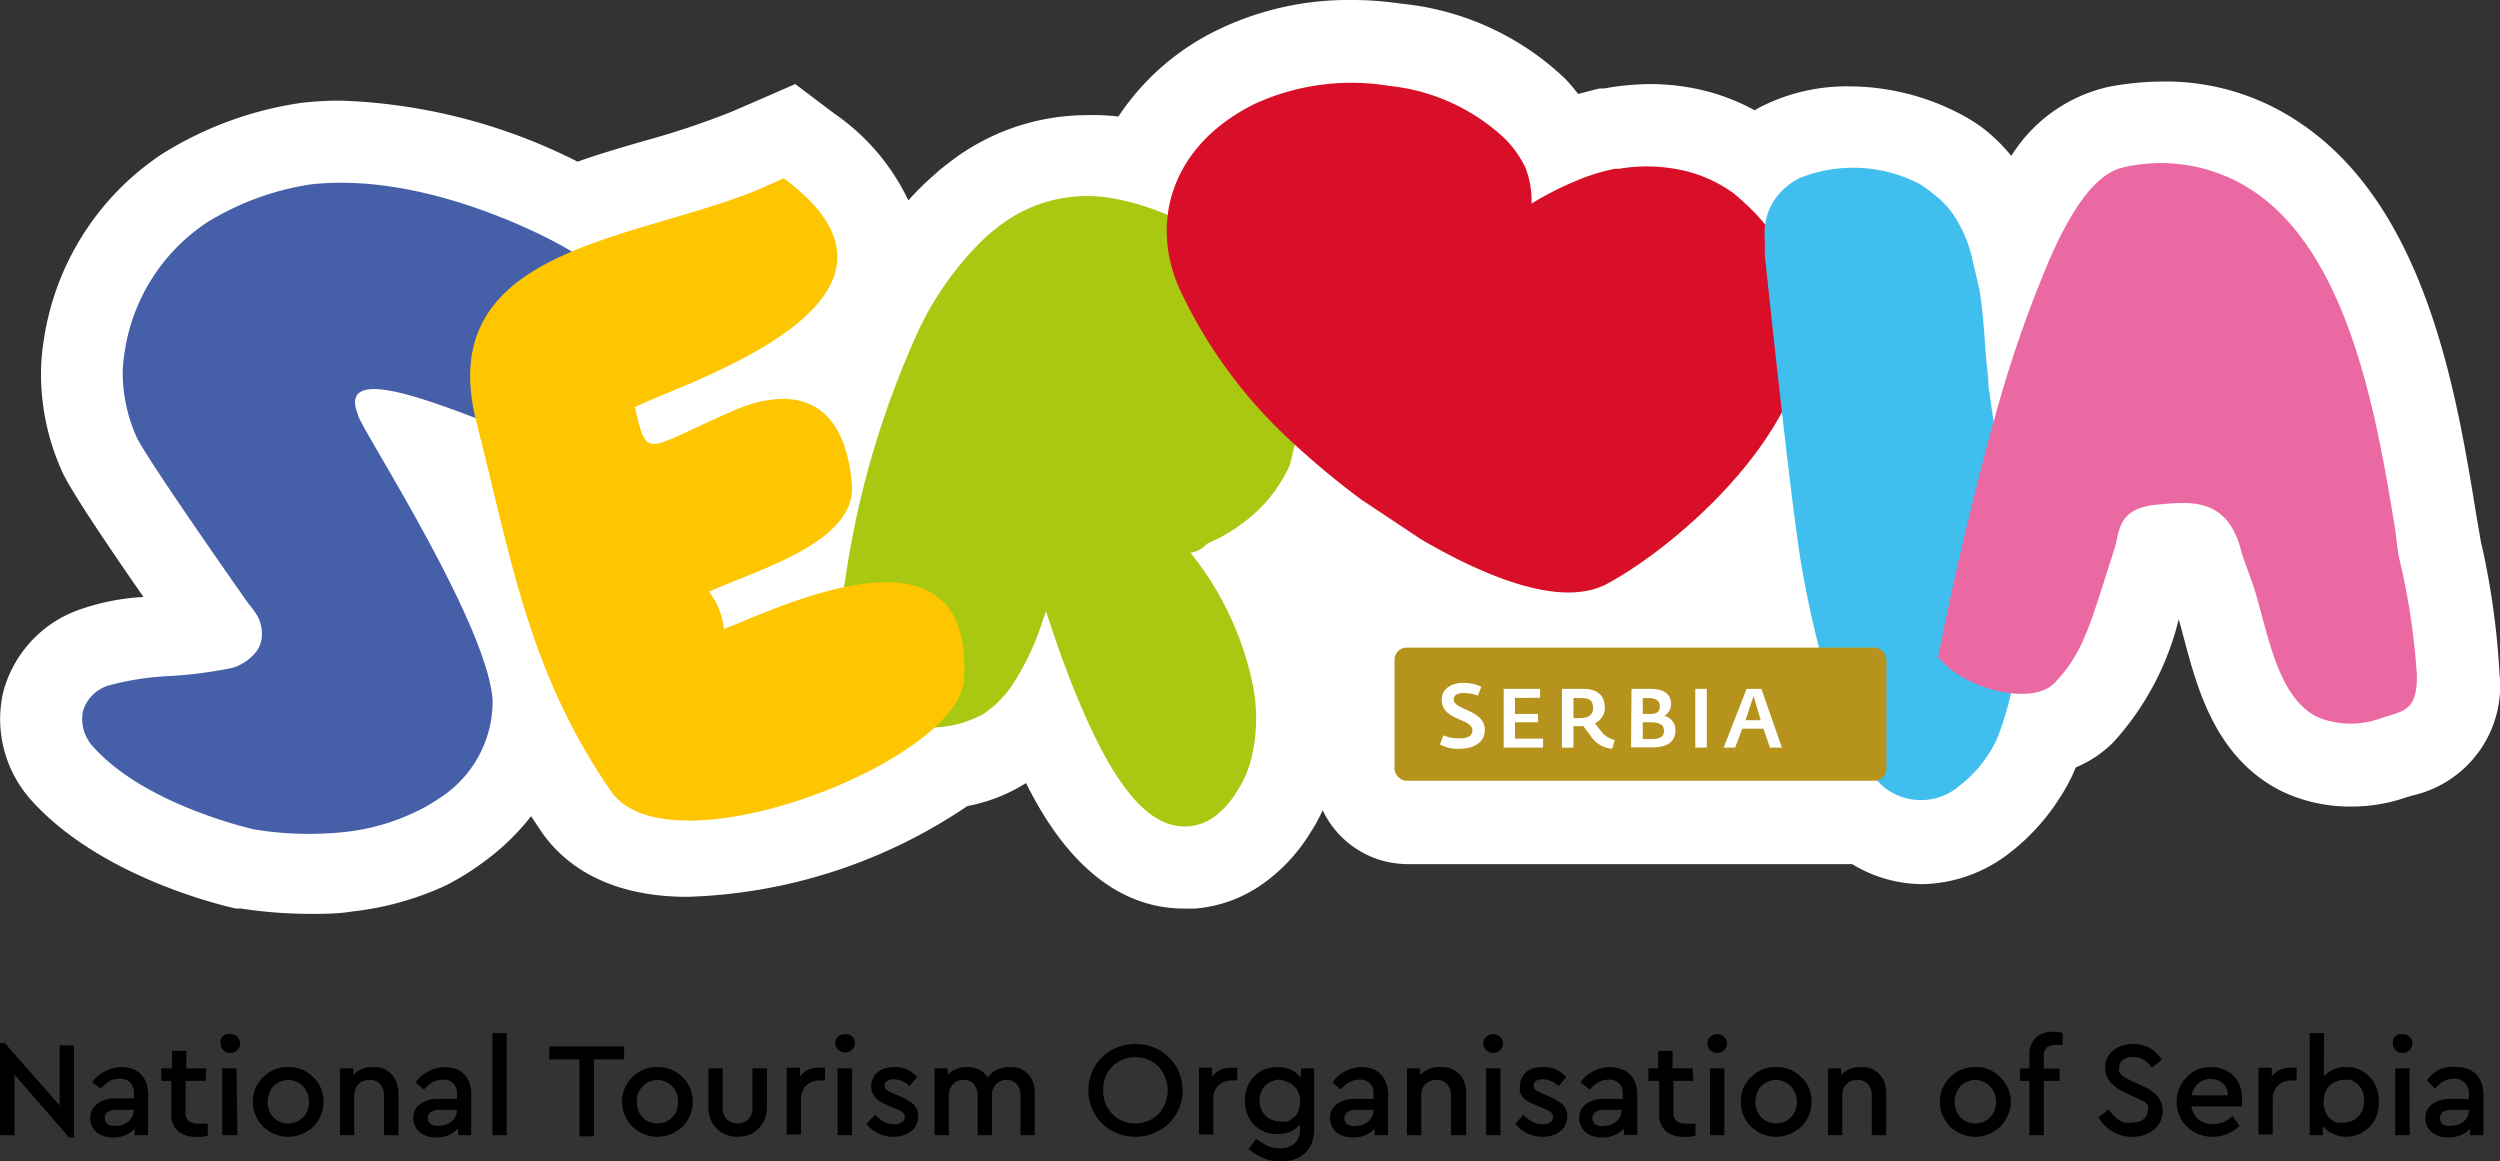 <svg xmlns="http://www.w3.org/2000/svg" viewBox="0 0 108.55 50.42"><rect x="0" y="0" width="108.55" height="50.42" fill="#333333" stroke="none"/><defs><style>.cls-1{isolation:isolate;}.cls-2{fill:#fff;}.cls-3{fill:#4560a8;}.cls-10,.cls-3,.cls-4,.cls-5,.cls-6,.cls-7,.cls-8{mix-blend-mode:multiply;}.cls-4{fill:#a9c811;}.cls-5{fill:#d90e28;}.cls-6{fill:#40bfef;}.cls-7{fill:#fdc600;}.cls-9{fill:#eb69a2;}.cls-10{fill:#b5931d;}</style></defs><g class="cls-1"><g id="Layer_2" data-name="Layer 2"><g id="microsite-_layout_partner" data-name="microsite- layout partner"><path d="M2.59,48V45.39h.62v4H3L.63,46.66v2.63H0v-4H.21Z"/><path d="M5.24,46.33a1.43,1.43,0,0,1,.48.07,1,1,0,0,1,.38.23,1.14,1.14,0,0,1,.25.38,1.69,1.69,0,0,1,.08.53v1.75H5.85V49a1,1,0,0,1-.39.28,1.25,1.25,0,0,1-.53.11,1.33,1.33,0,0,1-.42-.06,1.09,1.09,0,0,1-.32-.17.86.86,0,0,1-.2-.27.77.77,0,0,1-.07-.34.71.71,0,0,1,.29-.61A1.23,1.23,0,0,1,5,47.69h.82V47.5A.66.66,0,0,0,5.65,47a.61.61,0,0,0-.46-.16.94.94,0,0,0-.45.11,1.73,1.73,0,0,0-.36.32L4,47a1.34,1.34,0,0,1,.54-.47A1.57,1.57,0,0,1,5.24,46.33Zm-.18,2.55a.93.93,0,0,0,.29-.05,1,1,0,0,0,.24-.14,1.12,1.12,0,0,0,.16-.22.67.67,0,0,0,.06-.28v0H5.06a.69.69,0,0,0-.38.09.29.29,0,0,0-.13.26.32.32,0,0,0,.15.29A.61.61,0,0,0,5.06,48.88Z"/><path d="M8.93,46.93H8.06v1.36a.45.45,0,0,0,.15.4.74.74,0,0,0,.43.1h.17l.21,0v.52l-.24.05-.27,0a1.14,1.14,0,0,1-.78-.25.94.94,0,0,1-.29-.76V46.93H7v-.54h.47v-.76h.62v.76h.87Z"/><path d="M10,44.9a.44.44,0,0,1,.3.12.39.39,0,0,1,.13.29.41.41,0,0,1-.13.29.44.44,0,0,1-.3.12.41.41,0,0,1-.3-.12.4.4,0,0,1-.12-.29A.38.38,0,0,1,9.66,45,.41.41,0,0,1,10,44.9Zm.31,4.39H9.65v-2.9h.62Z"/><path d="M12.52,46.33a1.52,1.52,0,0,1,.6.11,1.58,1.58,0,0,1,.48.33,1.43,1.43,0,0,1,.33.47,1.53,1.53,0,0,1,.12.6,1.45,1.45,0,0,1-.12.59,1.51,1.51,0,0,1-.33.49,1.66,1.66,0,0,1-.49.32,1.54,1.54,0,0,1-1.19,0,1.66,1.66,0,0,1-.49-.32,1.51,1.51,0,0,1-.33-.49,1.45,1.45,0,0,1-.12-.59,1.53,1.53,0,0,1,.12-.6,1.43,1.43,0,0,1,.33-.47,1.47,1.47,0,0,1,1.09-.44Zm0,.56a.86.86,0,0,0-.36.08.83.83,0,0,0-.47.5.9.9,0,0,0-.07.37,1,1,0,0,0,.07.38.79.79,0,0,0,.18.29.84.84,0,0,0,.29.2.78.78,0,0,0,.35.07.86.86,0,0,0,.36-.07.84.84,0,0,0,.29-.2,1,1,0,0,0,.19-.29,1.17,1.17,0,0,0,.07-.38,1.11,1.11,0,0,0-.07-.37.91.91,0,0,0-.19-.3.84.84,0,0,0-.29-.2A.85.85,0,0,0,12.52,46.89Z"/><path d="M16.21,46.33a1.14,1.14,0,0,1,.46.08,1.16,1.16,0,0,1,.34.24,1.07,1.07,0,0,1,.21.36,1.4,1.4,0,0,1,.08.47v1.81h-.63V47.56a.68.68,0,0,0-.17-.49.58.58,0,0,0-.45-.18.65.65,0,0,0-.48.18.7.7,0,0,0-.19.49v1.73h-.62v-2.9h.58v.3a.91.91,0,0,1,.37-.27A1.35,1.35,0,0,1,16.21,46.33Z"/><path d="M19.27,46.33a1.53,1.53,0,0,1,.49.07,1,1,0,0,1,.62.61,1.44,1.44,0,0,1,.08.53v1.75h-.57V49a1.21,1.21,0,0,1-.39.28,1.33,1.33,0,0,1-.54.11,1.37,1.37,0,0,1-.42-.06,1.09,1.09,0,0,1-.32-.17.86.86,0,0,1-.2-.27.77.77,0,0,1-.07-.34.71.71,0,0,1,.29-.61,1.23,1.23,0,0,1,.78-.22h.82V47.5a.56.56,0,0,0-.62-.62.87.87,0,0,0-.44.11,1.54,1.54,0,0,0-.37.32L18.05,47a1.34,1.34,0,0,1,.54-.47A1.57,1.57,0,0,1,19.27,46.33Zm-.18,2.55a.93.93,0,0,0,.29-.05,1,1,0,0,0,.24-.14.82.82,0,0,0,.16-.22.67.67,0,0,0,.06-.28v0h-.75a.69.69,0,0,0-.38.09.29.29,0,0,0-.13.26.32.32,0,0,0,.15.29A.61.61,0,0,0,19.09,48.88Z"/><path d="M22,49.29h-.62V44.86H22Z"/><path d="M27.1,46H25.79v3.34h-.63V46H23.85v-.56H27.1Z"/><path d="M28.55,46.33a1.44,1.44,0,0,1,.59.11,1.51,1.51,0,0,1,.49.33,1.43,1.43,0,0,1,.33.47,1.53,1.53,0,0,1,.12.6,1.45,1.45,0,0,1-.12.59,1.51,1.51,0,0,1-.33.49,1.66,1.66,0,0,1-.49.32,1.56,1.56,0,0,1-1.2,0,1.75,1.75,0,0,1-.48-.32,1.51,1.51,0,0,1-.33-.49,1.45,1.45,0,0,1-.12-.59,1.53,1.53,0,0,1,.12-.6,1.43,1.43,0,0,1,.33-.47,1.51,1.51,0,0,1,.49-.33A1.46,1.46,0,0,1,28.55,46.33Zm0,.56a1,1,0,0,0-.37.08.8.8,0,0,0-.28.2.91.91,0,0,0-.19.3,1.1,1.1,0,0,0-.06.37,1.16,1.16,0,0,0,.06.38,1,1,0,0,0,.19.29.8.8,0,0,0,.28.2,1,1,0,0,0,.72,0,.84.84,0,0,0,.29-.2,1,1,0,0,0,.19-.29,1.16,1.16,0,0,0,.06-.38,1.1,1.1,0,0,0-.06-.37.91.91,0,0,0-.19-.3.84.84,0,0,0-.29-.2A.85.85,0,0,0,28.55,46.89Z"/><path d="M33.3,48.07a1.53,1.53,0,0,1-.1.54,1.23,1.23,0,0,1-.27.4,1.11,1.11,0,0,1-.4.26,1.43,1.43,0,0,1-1,0,1.2,1.2,0,0,1-.4-.26,1.09,1.09,0,0,1-.27-.4,1.33,1.33,0,0,1-.1-.54V46.39h.62v1.73a.66.66,0,0,0,.19.49.69.69,0,0,0,.46.17.64.64,0,0,0,.45-.17.63.63,0,0,0,.19-.49V46.39h.63Z"/><path d="M35.58,46.36h.14l.1,0v.55h-.19a1.26,1.26,0,0,0-.33.05.72.72,0,0,0-.27.15.64.64,0,0,0-.18.25.78.78,0,0,0-.07.35v1.55h-.62v-2.9h.57v.39a1,1,0,0,1,.38-.31A1,1,0,0,1,35.58,46.36Z"/><path d="M36.69,44.9A.44.44,0,0,1,37,45a.38.38,0,0,1,.12.29.4.4,0,0,1-.12.29.44.44,0,0,1-.3.12.41.41,0,0,1-.3-.12.37.37,0,0,1-.13-.29.36.36,0,0,1,.13-.29A.41.41,0,0,1,36.69,44.9Zm.3,4.39h-.62v-2.9H37Z"/><path d="M38.82,46.33a1.32,1.32,0,0,1,.57.11,1.27,1.27,0,0,1,.43.33l-.33.39a1,1,0,0,0-.32-.22,1,1,0,0,0-.37-.08.58.58,0,0,0-.28.07.23.23,0,0,0-.11.21.23.23,0,0,0,.09.19,1,1,0,0,0,.3.15l.27.12a2.06,2.06,0,0,1,.6.36.69.69,0,0,1,.2.51.76.76,0,0,1-.09.38.79.79,0,0,1-.23.28,1,1,0,0,1-.35.17,1.35,1.35,0,0,1-.41.06,1.45,1.45,0,0,1-.68-.16,1.4,1.4,0,0,1-.49-.41L38,48.4a1.44,1.44,0,0,0,.37.3.89.89,0,0,0,.45.12.7.7,0,0,0,.33-.08.27.27,0,0,0,.13-.25.25.25,0,0,0-.11-.21,1.92,1.92,0,0,0-.29-.15l-.3-.12-.31-.15a1.08,1.08,0,0,1-.24-.18.91.91,0,0,1-.15-.23.84.84,0,0,1-.05-.29.67.67,0,0,1,.08-.35.71.71,0,0,1,.21-.27,1,1,0,0,1,.33-.16A1.29,1.29,0,0,1,38.82,46.33Z"/><path d="M43.86,46.33a1.06,1.06,0,0,1,.45.08,1,1,0,0,1,.34.24,1.07,1.07,0,0,1,.21.36,1.41,1.41,0,0,1,.07.47v1.81h-.62V47.57a.69.69,0,0,0-.16-.49.53.53,0,0,0-.44-.19.58.58,0,0,0-.46.19.62.62,0,0,0-.18.46v1.75h-.62V47.57a.74.74,0,0,0-.16-.49.55.55,0,0,0-.45-.19.59.59,0,0,0-.46.19.66.66,0,0,0-.18.49v1.72h-.62v-2.9h.57v.28a1,1,0,0,1,.37-.25,1.21,1.21,0,0,1,.48-.09,1.09,1.09,0,0,1,.53.12.88.88,0,0,1,.35.34,1.21,1.21,0,0,1,.4-.34A1.34,1.34,0,0,1,43.86,46.33Z"/><path d="M49.3,45.33a2.15,2.15,0,0,1,.8.15,1.89,1.89,0,0,1,.65.43,2.08,2.08,0,0,1,.44.64,2.06,2.06,0,0,1,0,1.59,2.08,2.08,0,0,1-.44.64,2,2,0,0,1-.65.42,2.08,2.08,0,0,1-1.6,0,1.92,1.92,0,0,1-.65-.42,2,2,0,0,1-.43-.64,1.94,1.94,0,0,1-.16-.8,2,2,0,0,1,.59-1.43,2,2,0,0,1,.65-.43A2.15,2.15,0,0,1,49.3,45.33Zm0,.57a1.47,1.47,0,0,0-.56.11,1.23,1.23,0,0,0-.44.3,1.27,1.27,0,0,0-.3.45,1.57,1.57,0,0,0-.1.58,1.52,1.52,0,0,0,.1.57,1.31,1.31,0,0,0,.3.46,1.23,1.23,0,0,0,.44.3,1.3,1.3,0,0,0,.56.11,1.26,1.26,0,0,0,.55-.11,1.37,1.37,0,0,0,.45-.3,1.44,1.44,0,0,0,.29-.46,1.52,1.52,0,0,0,.11-.57,1.48,1.48,0,0,0-.11-.57,1.44,1.44,0,0,0-.29-.46,1.37,1.37,0,0,0-.45-.3A1.42,1.42,0,0,0,49.31,45.9Z"/><path d="M53.48,46.36h.14l.1,0v.55h-.19a1.26,1.26,0,0,0-.33.05.72.72,0,0,0-.27.15.64.64,0,0,0-.18.25.78.78,0,0,0-.07.35v1.55h-.62v-2.9h.57v.39a1,1,0,0,1,.38-.31A1.08,1.08,0,0,1,53.48,46.36Z"/><path d="M55.46,46.33a1.38,1.38,0,0,1,.59.12,1.27,1.27,0,0,1,.44.35v-.41h.57V49a1.72,1.72,0,0,1-.1.62,1.19,1.19,0,0,1-.3.45,1.24,1.24,0,0,1-.46.27,1.83,1.83,0,0,1-.59.09,1.86,1.86,0,0,1-.81-.17,2,2,0,0,1-.58-.38l.33-.43a3.21,3.21,0,0,0,.46.29,1.28,1.28,0,0,0,.56.12,1,1,0,0,0,.63-.2.78.78,0,0,0,.24-.62v-.21a1.21,1.21,0,0,1-.42.31,1.5,1.5,0,0,1-.56.1,1.47,1.47,0,0,1-.56-.1,1.54,1.54,0,0,1-.45-.3,1.44,1.44,0,0,1-.29-.46,1.64,1.64,0,0,1,0-1.18,1.44,1.44,0,0,1,.29-.46,1.37,1.37,0,0,1,.45-.3A1.47,1.47,0,0,1,55.46,46.33Zm.11.55a.77.77,0,0,0-.34.07.75.75,0,0,0-.28.18.7.7,0,0,0-.19.28.9.9,0,0,0-.07.37.87.87,0,0,0,.07.37.73.73,0,0,0,.19.29.75.75,0,0,0,.28.18.77.77,0,0,0,.34.07,1.2,1.2,0,0,0,.33,0,1.17,1.17,0,0,0,.28-.17.79.79,0,0,0,.2-.29,1.21,1.21,0,0,0,.07-.41,1,1,0,0,0-.08-.4.84.84,0,0,0-.2-.28.71.71,0,0,0-.28-.16A1.13,1.13,0,0,0,55.57,46.88Z"/><path d="M59.07,46.33a1.53,1.53,0,0,1,.49.07,1,1,0,0,1,.62.61,1.44,1.44,0,0,1,.09.53v1.75h-.58V49a1.21,1.21,0,0,1-.39.28,1.33,1.33,0,0,1-.54.11,1.42,1.42,0,0,1-.42-.06,1.09,1.09,0,0,1-.32-.17,1.05,1.05,0,0,1-.2-.27.77.77,0,0,1-.07-.34.74.74,0,0,1,.29-.61,1.23,1.23,0,0,1,.78-.22h.82V47.5a.56.56,0,0,0-.62-.62.87.87,0,0,0-.44.11,1.54,1.54,0,0,0-.37.32L57.86,47a1.31,1.31,0,0,1,.53-.47A1.57,1.57,0,0,1,59.07,46.33Zm-.18,2.55a.93.93,0,0,0,.29-.05,1,1,0,0,0,.24-.14.82.82,0,0,0,.16-.22.67.67,0,0,0,.06-.28v0H58.9a.7.7,0,0,0-.39.09.34.34,0,0,0,0,.55A.61.61,0,0,0,58.89,48.88Z"/><path d="M62.58,46.33a1.06,1.06,0,0,1,.45.08,1,1,0,0,1,.34.24,1,1,0,0,1,.22.36,1.41,1.41,0,0,1,.07.47v1.81H63V47.56a.73.73,0,0,0-.17-.49.6.6,0,0,0-.46-.18.68.68,0,0,0-.48.18.69.69,0,0,0-.18.49v1.73h-.62v-2.9h.57v.3a.94.94,0,0,1,.38-.27A1.28,1.28,0,0,1,62.58,46.33Z"/><path d="M64.84,44.9a.44.44,0,0,1,.3.12.38.38,0,0,1,.12.29.4.4,0,0,1-.12.29.44.44,0,0,1-.3.12.41.41,0,0,1-.3-.12.37.37,0,0,1-.13-.29.36.36,0,0,1,.13-.29A.41.41,0,0,1,64.84,44.9Zm.31,4.39h-.62v-2.9h.62Z"/><path d="M67,46.33a1.32,1.32,0,0,1,.57.11,1.41,1.41,0,0,1,.44.33l-.34.39a1,1,0,0,0-.32-.22,1,1,0,0,0-.37-.08.58.58,0,0,0-.28.07.25.25,0,0,0-.11.21.23.23,0,0,0,.09.19,1.18,1.18,0,0,0,.3.15l.27.12a2.06,2.06,0,0,1,.6.36.69.69,0,0,1,.2.51.76.76,0,0,1-.09.38.79.79,0,0,1-.23.28,1,1,0,0,1-.34.17,1.42,1.42,0,0,1-.42.06,1.45,1.45,0,0,1-.68-.16,1.4,1.4,0,0,1-.49-.41l.35-.39a1.32,1.32,0,0,0,.38.3.83.83,0,0,0,.44.12.67.67,0,0,0,.33-.08.27.27,0,0,0,.13-.25.23.23,0,0,0-.11-.21,1.54,1.54,0,0,0-.29-.15L66.71,48l-.32-.15a1.08,1.08,0,0,1-.24-.18.91.91,0,0,1-.15-.23.84.84,0,0,1,0-.29.78.78,0,0,1,.08-.35.71.71,0,0,1,.21-.27,1.13,1.13,0,0,1,.33-.16A1.33,1.33,0,0,1,67,46.33Z"/><path d="M69.84,46.33a1.53,1.53,0,0,1,.49.07A1,1,0,0,1,71,47a1.44,1.44,0,0,1,.09.53v1.75h-.58V49a1.21,1.21,0,0,1-.39.28,1.33,1.33,0,0,1-.54.11,1.42,1.42,0,0,1-.42-.06,1.09,1.09,0,0,1-.32-.17,1.05,1.05,0,0,1-.2-.27.77.77,0,0,1-.07-.34.74.74,0,0,1,.29-.61,1.23,1.23,0,0,1,.78-.22h.82V47.5a.56.56,0,0,0-.62-.62.87.87,0,0,0-.44.11,1.54,1.54,0,0,0-.37.32L68.63,47a1.25,1.25,0,0,1,.53-.47A1.57,1.57,0,0,1,69.84,46.33Zm-.18,2.55a.93.93,0,0,0,.29-.05,1,1,0,0,0,.24-.14.82.82,0,0,0,.16-.22.67.67,0,0,0,.06-.28v0h-.74a.7.7,0,0,0-.39.09.34.34,0,0,0,0,.55A.61.61,0,0,0,69.66,48.88Z"/><path d="M73.53,46.93h-.87v1.36a.45.45,0,0,0,.15.4.74.74,0,0,0,.43.1h.17l.21,0v.52l-.24.05-.27,0a1.16,1.16,0,0,1-.78-.25.94.94,0,0,1-.29-.76V46.93h-.47v-.54H72v-.76h.62v.76h.87Z"/><path d="M74.56,44.9a.41.41,0,0,1,.3.12.36.36,0,0,1,.13.29.37.37,0,0,1-.13.29.43.43,0,0,1-.6,0,.4.4,0,0,1-.12-.29.38.38,0,0,1,.12-.29A.41.41,0,0,1,74.56,44.9Zm.31,4.39h-.62v-2.9h.62Z"/><path d="M77.12,46.33a1.52,1.52,0,0,1,.6.11,1.63,1.63,0,0,1,.49.33,1.43,1.43,0,0,1,.33.47,1.53,1.53,0,0,1,.12.6,1.45,1.45,0,0,1-.12.59,1.51,1.51,0,0,1-.33.49,1.71,1.71,0,0,1-.5.32,1.54,1.54,0,0,1-1.19,0,1.66,1.66,0,0,1-.49-.32,1.51,1.51,0,0,1-.33-.49,1.44,1.44,0,0,1-.11-.59,1.52,1.52,0,0,1,.11-.6,1.43,1.43,0,0,1,.33-.47,1.47,1.47,0,0,1,1.09-.44Zm0,.56a.86.86,0,0,0-.36.08.84.84,0,0,0-.29.2.75.75,0,0,0-.18.3.9.9,0,0,0-.07.37,1,1,0,0,0,.07.38.79.79,0,0,0,.18.29.84.84,0,0,0,.29.2,1,1,0,0,0,.72,0,.8.8,0,0,0,.28-.2.81.81,0,0,0,.19-.29,1,1,0,0,0,.07-.38.9.9,0,0,0-.07-.37.77.77,0,0,0-.19-.3.8.8,0,0,0-.28-.2A.86.86,0,0,0,77.12,46.89Z"/><path d="M80.81,46.33a1.14,1.14,0,0,1,.46.08,1,1,0,0,1,.34.24,1,1,0,0,1,.22.36,1.41,1.41,0,0,1,.07.47v1.81h-.63V47.56a.72.72,0,0,0-.16-.49.62.62,0,0,0-.46-.18.66.66,0,0,0-.48.18.69.69,0,0,0-.18.49v1.73h-.62v-2.9h.57v.3a1,1,0,0,1,.37-.27A1.35,1.35,0,0,1,80.81,46.33Z"/><path d="M85.77,46.33a1.52,1.52,0,0,1,.6.11,1.58,1.58,0,0,1,.48.33,1.43,1.43,0,0,1,.33.47,1.38,1.38,0,0,1,.13.6,1.31,1.31,0,0,1-.13.59,1.51,1.51,0,0,1-.33.49,1.66,1.66,0,0,1-.49.32,1.54,1.54,0,0,1-1.19,0,1.66,1.66,0,0,1-.49-.32,1.51,1.51,0,0,1-.33-.49,1.45,1.45,0,0,1-.12-.59,1.53,1.53,0,0,1,.12-.6,1.43,1.43,0,0,1,.33-.47,1.47,1.47,0,0,1,1.09-.44Zm0,.56a.86.86,0,0,0-.36.08.83.83,0,0,0-.47.5.9.9,0,0,0-.07.37,1,1,0,0,0,.07.38.79.79,0,0,0,.18.29.84.84,0,0,0,.29.2.78.78,0,0,0,.35.07.86.86,0,0,0,.36-.07.84.84,0,0,0,.29-.2,1,1,0,0,0,.19-.29,1,1,0,0,0,.07-.38,1,1,0,0,0-.26-.67.84.84,0,0,0-.29-.2A.82.82,0,0,0,85.77,46.89Z"/><path d="M89.43,46.93h-.69v2.36h-.62V46.93h-.41v-.54h.41v-.58a1,1,0,0,1,.29-.77,1.13,1.13,0,0,1,.75-.24,1.25,1.25,0,0,1,.4.05v.52h-.25a.73.73,0,0,0-.42.1.47.47,0,0,0-.15.4v.53h.69Z"/><path d="M92.61,45.33a1.45,1.45,0,0,1,.76.19,1.59,1.59,0,0,1,.5.5l-.44.34a1.09,1.09,0,0,0-.36-.35.9.9,0,0,0-.46-.12.78.78,0,0,0-.41.11.4.4,0,0,0-.18.36.36.36,0,0,0,0,.19.53.53,0,0,0,.11.14.81.81,0,0,0,.18.12l.21.11.44.2a2.15,2.15,0,0,1,.4.21,1.43,1.43,0,0,1,.29.24,1.17,1.17,0,0,1,.19.3,1,1,0,0,1,.06.36,1,1,0,0,1-.1.47,1,1,0,0,1-.28.35,1.36,1.36,0,0,1-.41.23,1.77,1.77,0,0,1-.52.08,1.66,1.66,0,0,1-.87-.23,1.7,1.7,0,0,1-.6-.62l.44-.34a1.55,1.55,0,0,0,.19.24,1.37,1.37,0,0,0,.22.2,1,1,0,0,0,.28.13.88.88,0,0,0,.33,0,.75.75,0,0,0,.49-.14.5.5,0,0,0,.19-.4.65.65,0,0,0,0-.2.79.79,0,0,0-.12-.15L93,47.78l-.24-.11-.43-.2-.35-.19a1.73,1.73,0,0,1-.29-.23,1.21,1.21,0,0,1-.2-.3,1,1,0,0,1,0-.8,1.1,1.1,0,0,1,.27-.34,1.22,1.22,0,0,1,.39-.21A1.41,1.41,0,0,1,92.61,45.33Z"/><path d="M96,46.33a1.33,1.33,0,0,1,.54.1,1.26,1.26,0,0,1,.43.27,1.28,1.28,0,0,1,.28.43,1.5,1.5,0,0,1,.1.52,1.64,1.64,0,0,1,0,.23,1.16,1.16,0,0,1,0,.16H95.15a.94.94,0,0,0,.31.57,1,1,0,0,0,.63.2,1.14,1.14,0,0,0,.46-.09,1.66,1.66,0,0,0,.39-.26l.3.43a1.73,1.73,0,0,1-.52.34,1.7,1.7,0,0,1-.64.13,1.64,1.64,0,0,1-.63-.12,1.39,1.39,0,0,1-.49-.32,1.37,1.37,0,0,1-.33-.48,1.54,1.54,0,0,1,0-1.19,1.35,1.35,0,0,1,.32-.48,1.43,1.43,0,0,1,.47-.33A1.44,1.44,0,0,1,96,46.33Zm0,.52a.8.8,0,0,0-.55.19.92.92,0,0,0-.29.52h1.57a.68.68,0,0,0-.22-.53A.79.79,0,0,0,96,46.85Z"/><path d="M99.49,46.36h.13l.1,0v.55h-.18a1.14,1.14,0,0,0-.33.05.59.59,0,0,0-.27.15.79.79,0,0,0-.19.25,1,1,0,0,0-.07.35v1.55h-.62v-2.9h.58v.39a.92.92,0,0,1,.37-.31A1.13,1.13,0,0,1,99.49,46.36Z"/><path d="M100.9,46.74a1.08,1.08,0,0,1,.42-.3,1.23,1.23,0,0,1,.55-.11,1.38,1.38,0,0,1,.57.11,1.42,1.42,0,0,1,.45.32,1.5,1.5,0,0,1,.3.48,1.72,1.72,0,0,1,.1.6,1.64,1.64,0,0,1-.1.6,1.31,1.31,0,0,1-.3.48,1.39,1.39,0,0,1-1,.44,1.47,1.47,0,0,1-.6-.13,1.06,1.06,0,0,1-.43-.35v.41h-.57V44.86h.62Zm.87.15a.87.87,0,0,0-.32.06.73.73,0,0,0-.28.17.79.79,0,0,0-.2.3,1.08,1.08,0,0,0-.08.42,1.1,1.1,0,0,0,.08.43.93.93,0,0,0,.2.3,1,1,0,0,0,.28.17,1.19,1.19,0,0,0,.32,0,.84.84,0,0,0,.35-.07.8.8,0,0,0,.28-.2.91.91,0,0,0,.19-.3,1.12,1.12,0,0,0,.06-.38,1.23,1.23,0,0,0-.06-.39.91.91,0,0,0-.19-.3,1,1,0,0,0-.29-.19A.77.77,0,0,0,101.77,46.89Z"/><path d="M104.32,44.9a.42.42,0,0,1,.3.12.39.39,0,0,1,.13.29.41.41,0,0,1-.13.29.42.42,0,0,1-.3.12.41.41,0,0,1-.3-.12.4.4,0,0,1-.12-.29A.38.38,0,0,1,104,45,.41.41,0,0,1,104.32,44.9Zm.31,4.39H104v-2.9h.62Z"/><path d="M106.64,46.33a1.47,1.47,0,0,1,.48.07,1,1,0,0,1,.38.23,1.12,1.12,0,0,1,.24.38,1.44,1.44,0,0,1,.09.53v1.75h-.58V49a1,1,0,0,1-.39.28,1.33,1.33,0,0,1-.54.11,1.31,1.31,0,0,1-.41-.06,1,1,0,0,1-.32-.17.9.9,0,0,1-.21-.27.94.94,0,0,1-.07-.34.74.74,0,0,1,.29-.61,1.26,1.26,0,0,1,.78-.22h.82V47.5A.61.61,0,0,0,107,47a.6.6,0,0,0-.46-.16.9.9,0,0,0-.44.11,1.54,1.54,0,0,0-.37.32l-.35-.36a1.34,1.34,0,0,1,.54-.47A1.54,1.54,0,0,1,106.64,46.33Zm-.19,2.55a.88.88,0,0,0,.29-.05,1,1,0,0,0,.24-.14.65.65,0,0,0,.16-.22.67.67,0,0,0,.06-.28v0h-.74a.67.67,0,0,0-.38.09.29.29,0,0,0-.13.26.31.31,0,0,0,.14.29A.61.61,0,0,0,106.45,48.88Z"/><path class="cls-2" d="M107.83,24c-.06-.25-.11-.46-.13-.59l-.18-1.05c-.86-5.31-2.18-13.33-7.62-17a10.35,10.35,0,0,0-6-1.82,12.62,12.62,0,0,0-2.34.23,6.71,6.71,0,0,0-4.23,3A7.3,7.3,0,0,0,86,5.49a7.6,7.6,0,0,0-1-.6A10.45,10.45,0,0,0,80.3,3.75a8.26,8.26,0,0,0-3.81.87,2.91,2.91,0,0,0-.3.17,9.13,9.13,0,0,0-2.89-1,9.9,9.9,0,0,0-1.64-.14,11.69,11.69,0,0,0-2,.19h0l-.21,0-.93.24a7,7,0,0,0-.56-.66A12,12,0,0,0,60.85.16,14.64,14.64,0,0,0,58.67,0a13,13,0,0,0-5.74,1.27,10.81,10.81,0,0,0-4.37,3.79A9.29,9.29,0,0,0,47.17,5a9.77,9.77,0,0,0-6,2.09c-.23.17-.45.36-.66.55l-.07.06a13.37,13.37,0,0,0-1,1,9.54,9.54,0,0,0-3.23-3.78L34.53,3.65l-1.88.82-.93.4A35.14,35.14,0,0,1,28,6.11c-1,.29-2,.58-2.92.91A24.54,24.54,0,0,0,14.81,4.37a14.2,14.2,0,0,0-1.75.1A15.54,15.54,0,0,0,7,6.71a11.77,11.77,0,0,0-5.09,8,10,10,0,0,0-.12,1.1,10.27,10.27,0,0,0,.83,4.49c.13.32.4,1,3.61,5.62a10,10,0,0,0-2.89.59A5.2,5.2,0,0,0,.14,30.05a5.26,5.26,0,0,0,1.25,4.73v0l0,0,0,0c3,3.31,8.27,4.54,8.86,4.67l.11,0,.11,0a20.14,20.14,0,0,0,2.94.23c.63,0,1.26,0,1.86-.1a13.15,13.15,0,0,0,4.1-1.14,11.38,11.38,0,0,0,1.61-1,10.24,10.24,0,0,0,2.08-2l.46.69c.89,1.28,2.71,2.81,6.33,2.81A22.87,22.87,0,0,0,42,35a7.29,7.29,0,0,0,2.55-1c1,2,3.1,5.45,6.87,5.45l.46,0a5.88,5.88,0,0,0,3-1.11,7.48,7.48,0,0,0,2-2.16,6.89,6.89,0,0,0,.55-1,4.09,4.09,0,0,0,3.69,2.34h19.3a5.92,5.92,0,0,0,3.07.87A6.35,6.35,0,0,0,87.3,37a9.18,9.18,0,0,0,1.48-1.45,8.58,8.58,0,0,0,.61-.84,8.06,8.06,0,0,0,.57-1c.06-.12.11-.26.17-.39a5,5,0,0,0,1.64-1.1,12.26,12.26,0,0,0,2.83-5.33c.08.27.15.55.23.84.58,2.19,1.38,5.19,4.23,6.62a6.86,6.86,0,0,0,3,.67,7.22,7.22,0,0,0,2.39-.39l.3-.09a4.88,4.88,0,0,0,3.78-5.28A34.28,34.28,0,0,0,107.83,24Z"/><path class="cls-3" d="M27.29,13.66a5.11,5.11,0,0,0-.63-1.11,6.66,6.66,0,0,0-1.89-1.66c-.28-.17-.62-.36-1-.55-1.7-.85-6.1-2.81-10.31-2.33A12.05,12.05,0,0,0,9,9.65a8.19,8.19,0,0,0-3.58,5.58q-.06.38-.09.78a6.82,6.82,0,0,0,.58,2.92c.34.84,4.87,7.27,4.87,7.27a4.44,4.44,0,0,1,.39.53,1.64,1.64,0,0,1,.19,1,1.23,1.23,0,0,1-.2.52,2.11,2.11,0,0,1-1.07.75h0a19.43,19.43,0,0,1-2.64.35,12.25,12.25,0,0,0-2.76.42A1.66,1.66,0,0,0,3.6,30.89a1.76,1.76,0,0,0,.47,1.56l0,0c2.3,2.55,7,3.57,7,3.57a14.83,14.83,0,0,0,3.85.11,9.34,9.34,0,0,0,3-.82A7.22,7.22,0,0,0,19,34.71a5,5,0,0,0,2.39-4.3C21.17,27,15.49,18.33,15.54,18v0c-1.19-3,6.65,1.05,7.88,1.08a4.76,4.76,0,0,0,1.86-.28,2.85,2.85,0,0,0,1.1-.74A4.06,4.06,0,0,0,27.29,13.66Z"/><path class="cls-4" d="M54.41,29.81A13.48,13.48,0,0,0,51.69,24a1.16,1.16,0,0,0,.72-.39c.26-.12.52-.24.76-.38a5.76,5.76,0,0,0,.71-.46A6.33,6.33,0,0,0,56,20.2l.53-2.14,0-.28h0v-.14a7.87,7.87,0,0,0-.65-3.15,9.51,9.51,0,0,0-.64-1.22L55,12.83a10.11,10.11,0,0,0-3.84-3.28,10.49,10.49,0,0,0-2.65-.9h0A6.26,6.26,0,0,0,43.3,9.88c-.16.12-.31.25-.47.39h0l0,0h0a13.43,13.43,0,0,0-2.91,4A39.51,39.51,0,0,0,36.71,25.1c-.14.83-.19,1.33-.2,1.39a9.48,9.48,0,0,0,0,1.37h-.08l.22,1.08h0l.15.64h.06a2.6,2.6,0,0,0,.4.69,4.52,4.52,0,0,0,4.85,1A4.65,4.65,0,0,0,42.7,31,4.54,4.54,0,0,0,44,29.67a11.2,11.2,0,0,0,1.28-2.75l.14-.38c.24.75.54,1.63.88,2.54s.77,1.92,1.14,2.7c1.39,2.91,2.72,4.21,4.17,4.1a2.21,2.21,0,0,0,1.16-.45,4,4,0,0,0,1-1.17,4.4,4.4,0,0,0,.53-1.21A7.28,7.28,0,0,0,54.41,29.81Z"/><path class="cls-5" d="M75.27,8.39a6,6,0,0,0-2.55-1.06,7.11,7.11,0,0,0-2.43,0l-.18,0a8.8,8.8,0,0,0-1.4.41,13.77,13.77,0,0,0-2.21,1.1,4,4,0,0,0-.27-1.57A4.55,4.55,0,0,0,65.32,6a8.61,8.61,0,0,0-5-2.27,10.09,10.09,0,0,0-5.84.78c-3.63,1.8-4.55,5.12-3.28,8A21,21,0,0,0,56,19.1a35.47,35.47,0,0,0,3.09,2.58l2.6,1.73c1.71,1,4.92,2.67,7.17,2.25a3.18,3.18,0,0,0,.9-.3c3.28-1.77,9.14-7,8.66-11.83a5.82,5.82,0,0,0-.57-1.85h0a9.16,9.16,0,0,0-1.57-2.35A11.41,11.41,0,0,0,75.27,8.39Z"/><path class="cls-6" d="M87.56,26.18c0-.81-.11-1.67-.22-2.64v-.11l-.15-1.12c-.15-1.09-.32-2.15-.48-3.08l-.22-1.41-.15-1.05c0-.4-.08-.9-.12-1.42-.06-.87-.12-1.83-.27-2.76L85.58,11h0l-.15-.48h0a2.44,2.44,0,0,1-.1-.24,6.07,6.07,0,0,0-.54-1,4,4,0,0,0-.86-.87A4.86,4.86,0,0,0,83.37,8a6.24,6.24,0,0,0-5.25-.26,3,3,0,0,0-.91.72,2.57,2.57,0,0,0-.58,1.41,2.81,2.81,0,0,0,0,.58l0,.43,0,.21s1.17,11.21,1.61,13.57a44.14,44.14,0,0,0,1.22,5.18h0l.38,1h0l.29.78h0a7.66,7.66,0,0,0,1.16,2,2.56,2.56,0,0,0,3.8.49,5.52,5.52,0,0,0,.92-.9,5.85,5.85,0,0,0,.34-.48,4.25,4.25,0,0,0,.35-.63A12.83,12.83,0,0,0,87.56,26.18Z"/><path class="cls-7" d="M33.14,8.14c-5.37,2.33-14.42,2.49-12.45,10.2,1.53,6,2.26,10.82,5.83,16C29,38,41.62,33.07,41.85,29.54c.5-7.47-8.33-3-10.42-2.23a3.23,3.23,0,0,0-.64-1.62c2-.92,6.43-2.13,6.2-4.68-.41-4.53-3.48-3.87-5-3.24-4,1.72-3.87,2.3-4.42-.09,1.91-1,13.7-4.58,6.46-9.94Z"/><g class="cls-8"><path class="cls-9" d="M92.27,7.25c-1.11.21-2.14,1.45-3.23,3.9a53.26,53.26,0,0,0-2.43,7c-1.4,5-2.37,9.91-2.38,10l-.08.39.28.28c1.15,1.16,3.85,1.8,4.77.84,1.29-1.33,1.56-2.59,2.59-5.76.27-.81.09-1.87,2-2,1.28-.11,2.94-.33,3.53,2.05.1.39.4,1.06.62,1.81.59,2,1,4.52,2.67,5.37a3.79,3.79,0,0,0,2.64.1c1.08-.37,1.72-.3,1.69-1.94a30.51,30.51,0,0,0-.63-4.46c-.08-.33-.14-.61-.18-.8L104,23c-.77-4.71-1.94-11.83-6.11-14.67A7.24,7.24,0,0,0,92.27,7.25Z"/></g><rect class="cls-10" x="60.55" y="28.12" width="21.36" height="5.78" rx="0.52"/><path class="cls-2" d="M62.52,32.32l.15-.39a1.8,1.8,0,0,0,.71.13c.32,0,.55-.1.55-.34,0-.55-1.33-.41-1.33-1.34,0-.5.46-.73.93-.73a1.78,1.78,0,0,1,.79.17l-.15.38a1.81,1.81,0,0,0-.62-.11c-.29,0-.43.11-.43.28,0,.47,1.35.44,1.35,1.32,0,.58-.52.82-1.09.82A1.6,1.6,0,0,1,62.52,32.32Z"/><path class="cls-2" d="M65.29,29.91h1.58v.39H65.78V31h1v.36h-1v.71H67v.39H65.29Z"/><path class="cls-2" d="M69.1,32l-.35-.47h-.43v.93h-.5V29.91h.94c.54,0,.92.25.92.8a.72.72,0,0,1-.43.69l.31.4a1,1,0,0,0,.55.33l-.11.38A1.21,1.21,0,0,1,69.1,32Zm-.51-.82c.38,0,.58-.14.58-.44s-.14-.43-.49-.43h-.36v.87Z"/><path class="cls-2" d="M70.84,29.91h.82c.61,0,.9.24.9.67a.6.6,0,0,1-.29.5h0a.65.65,0,0,1,.48.61c0,.45-.27.76-1,.76h-.93ZM71.62,31c.31,0,.45-.08.45-.33s-.17-.36-.5-.36h-.24V31Zm.08,1.09c.34,0,.55-.08.55-.36s-.22-.37-.62-.37h-.3v.73Z"/><path class="cls-2" d="M73.61,29.91h.5v2.55h-.5Z"/><path class="cls-2" d="M75.84,29.91h.64l.89,2.55h-.52l-.28-.82h-.92l-.31.82h-.5Zm.61,1.36-.31-1.05-.35,1.05Z"/></g></g></g></svg>